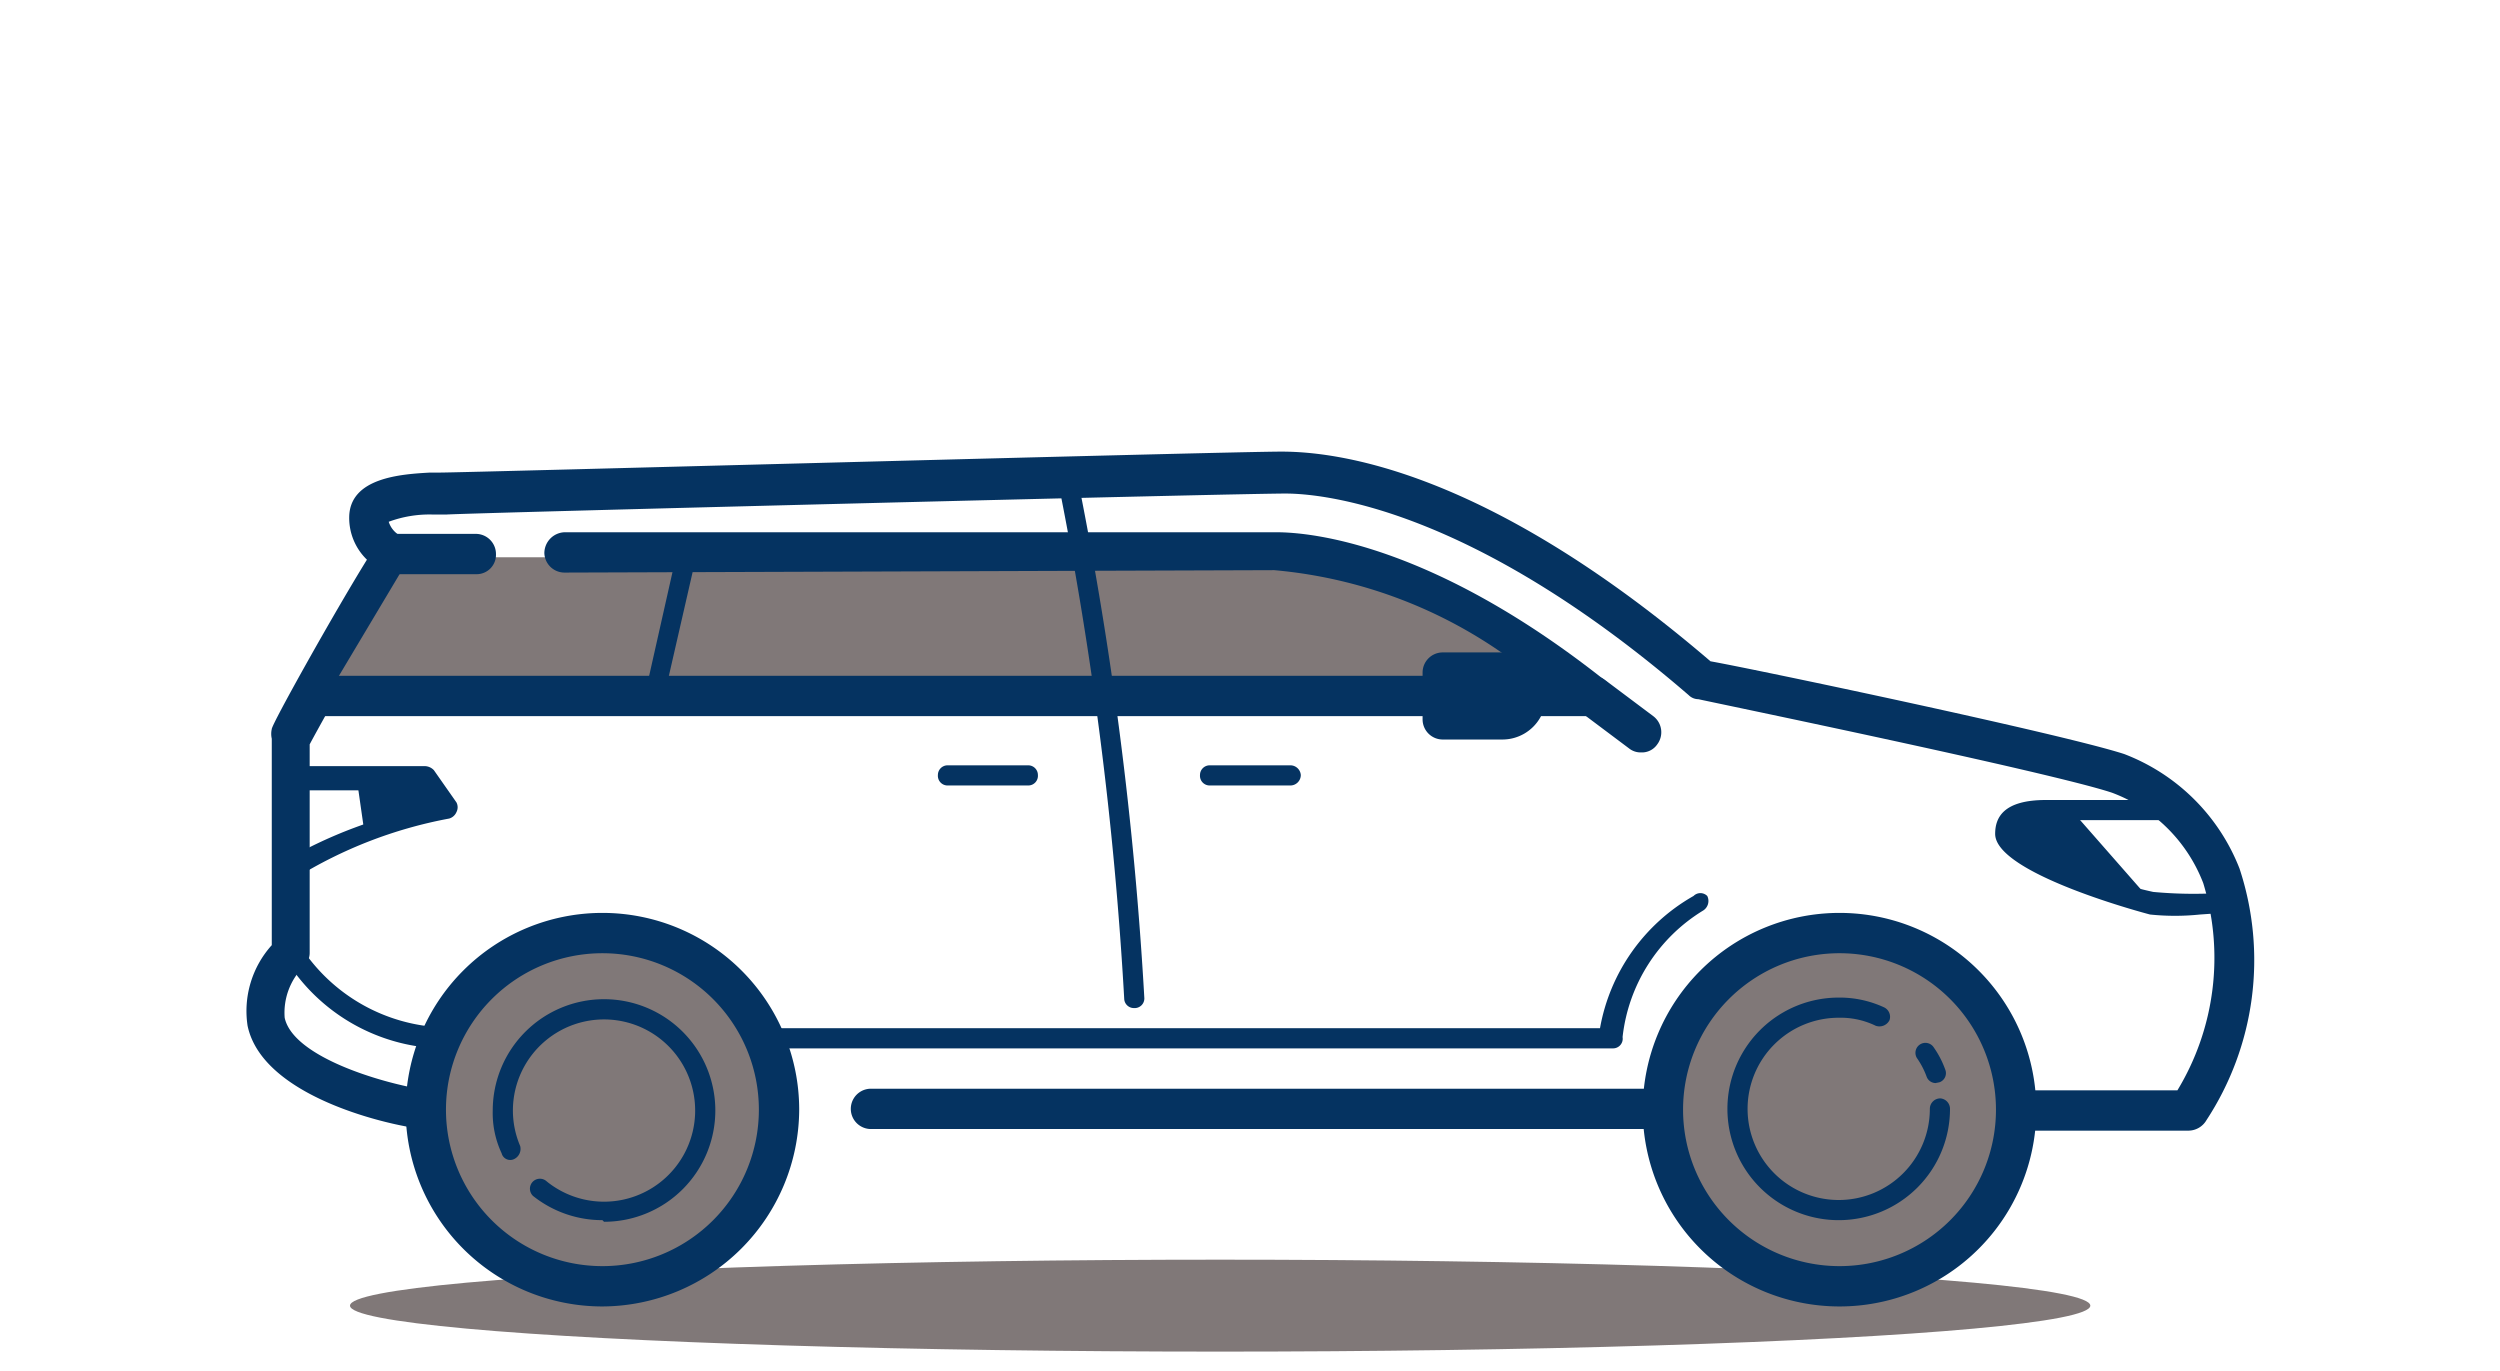 <svg xmlns="http://www.w3.org/2000/svg" viewBox="0 0 31 17" aria-hidden="true" focusable="false"><style><![CDATA[.D{fill:#053361}.E{fill:#80787878}]]></style><path d="M5.27 13.75s-1.8-.27-2-1.08a1 1 0 0 1 .3-.87V9.16l1.3-2.3a.52.52 0 0 1-.31-.45c0-.32.62-.3.9-.32a1197.3 1197.3 0 0 1 10.42-.26c.68 0 2.6.3 5.2 2.57l5.16 1.16s2.26 1.6.88 4.18H25" fill="none"/><path d="M5.27 14c-.2 0-2-.33-2.2-1.28a1.22 1.22 0 0 1 .3-1V9.16a.27.27 0 0 1 0-.12c0-.06.76-1.42 1.18-2.1a.72.72 0 0 1-.22-.52c0-.5.65-.54 1-.56h.12c.32 0 9.78-.26 10.44-.26s2.52.2 5.32 2.6c.56.1 4.36.9 5.13 1.15a2.49 2.49 0 0 1 1.43 1.42 3.62 3.62 0 0 1-.41 3.12.26.26 0 0 1-.22.13H25a.25.25 0 1 1 0-.5h2a3.17 3.17 0 0 0 .32-2.57 1.94 1.94 0 0 0-1.13-1.12c-.78-.26-5.1-1.15-5.13-1.16a.17.17 0 0 1-.12-.05c-2.7-2.33-4.54-2.5-5-2.5-.65 0-10.08.24-10.4.26h-.18a1.45 1.45 0 0 0-.54.09.3.3 0 0 0 .18.19.25.25 0 0 1 .14.16.26.26 0 0 1 0 .21c-.36.5-1.14 1.9-1.3 2.2v2.58a.23.23 0 0 1-.08.18.81.81 0 0 0-.23.63c.1.47 1.14.8 1.77.9a.25.25 0 0 1 0 .5z" class="D"/><ellipse cx="15.13" cy="16.19" rx="10.79" ry=".57" class="E"/><path d="M4.52 10.33a6 6 0 0 1 1-.3l-.3-.4h-.8zm22.16.85c-.32-.06-1.8-.57-1.8-.84s.26-.3.5-.3h.3z" class="D"/><circle cx="7.47" cy="13.75" r="2.19" class="E"/><path d="M7.47 16.2a2.44 2.44 0 1 1 2.44-2.44 2.45 2.45 0 0 1-2.44 2.44zm0-4.38a1.94 1.94 0 1 0 1.94 1.94 1.94 1.94 0 0 0-1.94-1.94z" class="D"/><g fill="none"><circle cx="7.47" cy="13.75" r="1.25"/><path d="M6.3 14.24a1.34 1.34 0 0 1-.1-.49A1.26 1.26 0 1 1 7.47 15a1.23 1.23 0 0 1-.78-.27"/></g><path d="M7.47 15.13a1.38 1.38 0 0 1-.86-.3.12.12 0 1 1 .17-.18 1.13 1.13 0 1 0-.42-.88 1.12 1.12 0 0 0 .09.44.14.14 0 0 1-.07.16.11.11 0 0 1-.16-.07 1.17 1.17 0 0 1-.11-.53 1.38 1.38 0 1 1 1.38 1.38z" class="D"/><circle cx="22.79" cy="13.75" r="2.19" class="E"/><path d="M22.8 16.2a2.44 2.44 0 1 1 2.45-2.44 2.44 2.44 0 0 1-2.45 2.44zm0-4.38a1.94 1.94 0 1 0 1.95 1.94 1.94 1.94 0 0 0-1.95-1.94z" class="D"/><circle cx="22.79" cy="13.75" r="1.25" fill="none"/><path d="M20.6 14h-9.8a.25.25 0 0 1 0-.5h9.8a.25.25 0 0 1 0 .5zm-17-3.08a.11.11 0 0 1-.1-.06.12.12 0 0 1 0-.17A5.73 5.73 0 0 1 5.34 10l-.13-.2H3.6a.12.12 0 0 1-.12-.13.12.12 0 0 1 .12-.17h1.67a.16.16 0 0 1 .11.05l.28.4a.13.13 0 0 1 0 .12.14.14 0 0 1-.09.08 5.54 5.54 0 0 0-1.91.74zm23.68.42a3 3 0 0 1-.62 0s-1.92-.5-1.92-1c0-.2.1-.42.63-.42H27a.12.12 0 0 1 .12.12.12.12 0 0 1-.12.13h-1.63c-.38 0-.38.12-.38.17a5.08 5.08 0 0 0 1.71.72 5.41 5.41 0 0 0 1 0c.06 0 .13.05.13.12a.12.12 0 0 1-.12.13zm-14.53-1.6h-1a.12.12 0 0 1-.12-.13.12.12 0 0 1 .12-.12h1a.12.12 0 0 1 .12.12.12.12 0 0 1-.12.13zm3.25 0h-1a.12.12 0 0 1-.12-.13.12.12 0 0 1 .12-.12h1a.13.13 0 0 1 .13.12.13.13 0 0 1-.13.13zM20 13H9.48a.12.12 0 0 1-.12-.13.12.12 0 0 1 .12-.12h10.36A2.36 2.36 0 0 1 21 11.11a.12.12 0 0 1 .17 0 .14.14 0 0 1-.05.18 2.11 2.11 0 0 0-1 1.57.12.12 0 0 1-.12.14zM5.45 13a2.34 2.34 0 0 1-1.94-1.16.13.13 0 0 1 .06-.17.13.13 0 0 1 .16.07 2.2 2.2 0 0 0 1.76 1 .12.12 0 0 1 .1.14.13.13 0 0 1-.14.12zm14.3-4.37l.6.45m0 .25a.23.23 0 0 1-.15-.05l-.6-.45a.25.25 0 1 1 .3-.4l.6.45a.25.25 0 0 1 .05.35.23.23 0 0 1-.2.1z" class="D"/><path d="M24.05 13.75a1.26 1.26 0 1 1-1.26-1.25 1.22 1.22 0 0 1 .51.1" fill="none"/><path d="M22.8 15.13a1.38 1.38 0 0 1 0-2.76 1.31 1.31 0 0 1 .56.12.13.13 0 0 1 .07.16.14.14 0 0 1-.17.07 1 1 0 0 0-.46-.1 1.13 1.13 0 1 0 1.13 1.13.13.13 0 0 1 .13-.13.13.13 0 0 1 .12.13 1.38 1.38 0 0 1-1.38 1.38z" class="D"/><path d="M23.84 13.06a1.08 1.08 0 0 1 .12.24" fill="none"/><path d="M24 13.43a.12.12 0 0 1-.11-.08 1 1 0 0 0-.12-.23.12.12 0 0 1 .21-.13 1.15 1.15 0 0 1 .14.27.12.12 0 0 1-.07.16z" class="D"/><g class="E"><path d="M4 8.72h11.87a6.89 6.89 0 0 0-4-1.81H5.08"/><path d="M3.9 8.63h15.86a6.85 6.85 0 0 0-3.95-1.81L7 6.85"/></g><g class="D"><path d="M19.75 8.88H3.9a.25.25 0 0 1 0-.5H19a5.85 5.85 0 0 0-3.2-1.31L7 7.1a.25.25 0 0 1-.25-.24A.26.26 0 0 1 7 6.6h8.83c.42 0 1.94.14 4.1 1.86a.27.27 0 0 1 .08.28.26.26 0 0 1-.27.14zM4.9 7.12a.25.25 0 0 1 0-.5h1a.25.25 0 0 1 .25.25.24.24 0 0 1-.24.25h-1z"/><path d="M8.1 8.75A.13.13 0 0 1 8 8.6L8.36 7a.14.14 0 0 1 .16-.1.14.14 0 0 1 .09.1l-.38 1.66a.14.14 0 0 1-.13.09zm5.96 3.75a.12.12 0 0 1-.12-.12 45.7 45.7 0 0 0-.83-6.46.12.12 0 0 1 .1-.14.11.11 0 0 1 .14.09 45.82 45.82 0 0 1 .84 6.51.12.12 0 0 1-.13.12zm3.83-3.58h.74a.29.29 0 1 0 0-.58h-.74z"/><path d="M18.63 9.17h-.74a.25.25 0 0 1-.25-.25v-.58a.25.25 0 0 1 .25-.25h.74a.54.54 0 0 1 0 1.08zm-.5-.5h.5V8.6h-.5z"/></g></svg>
